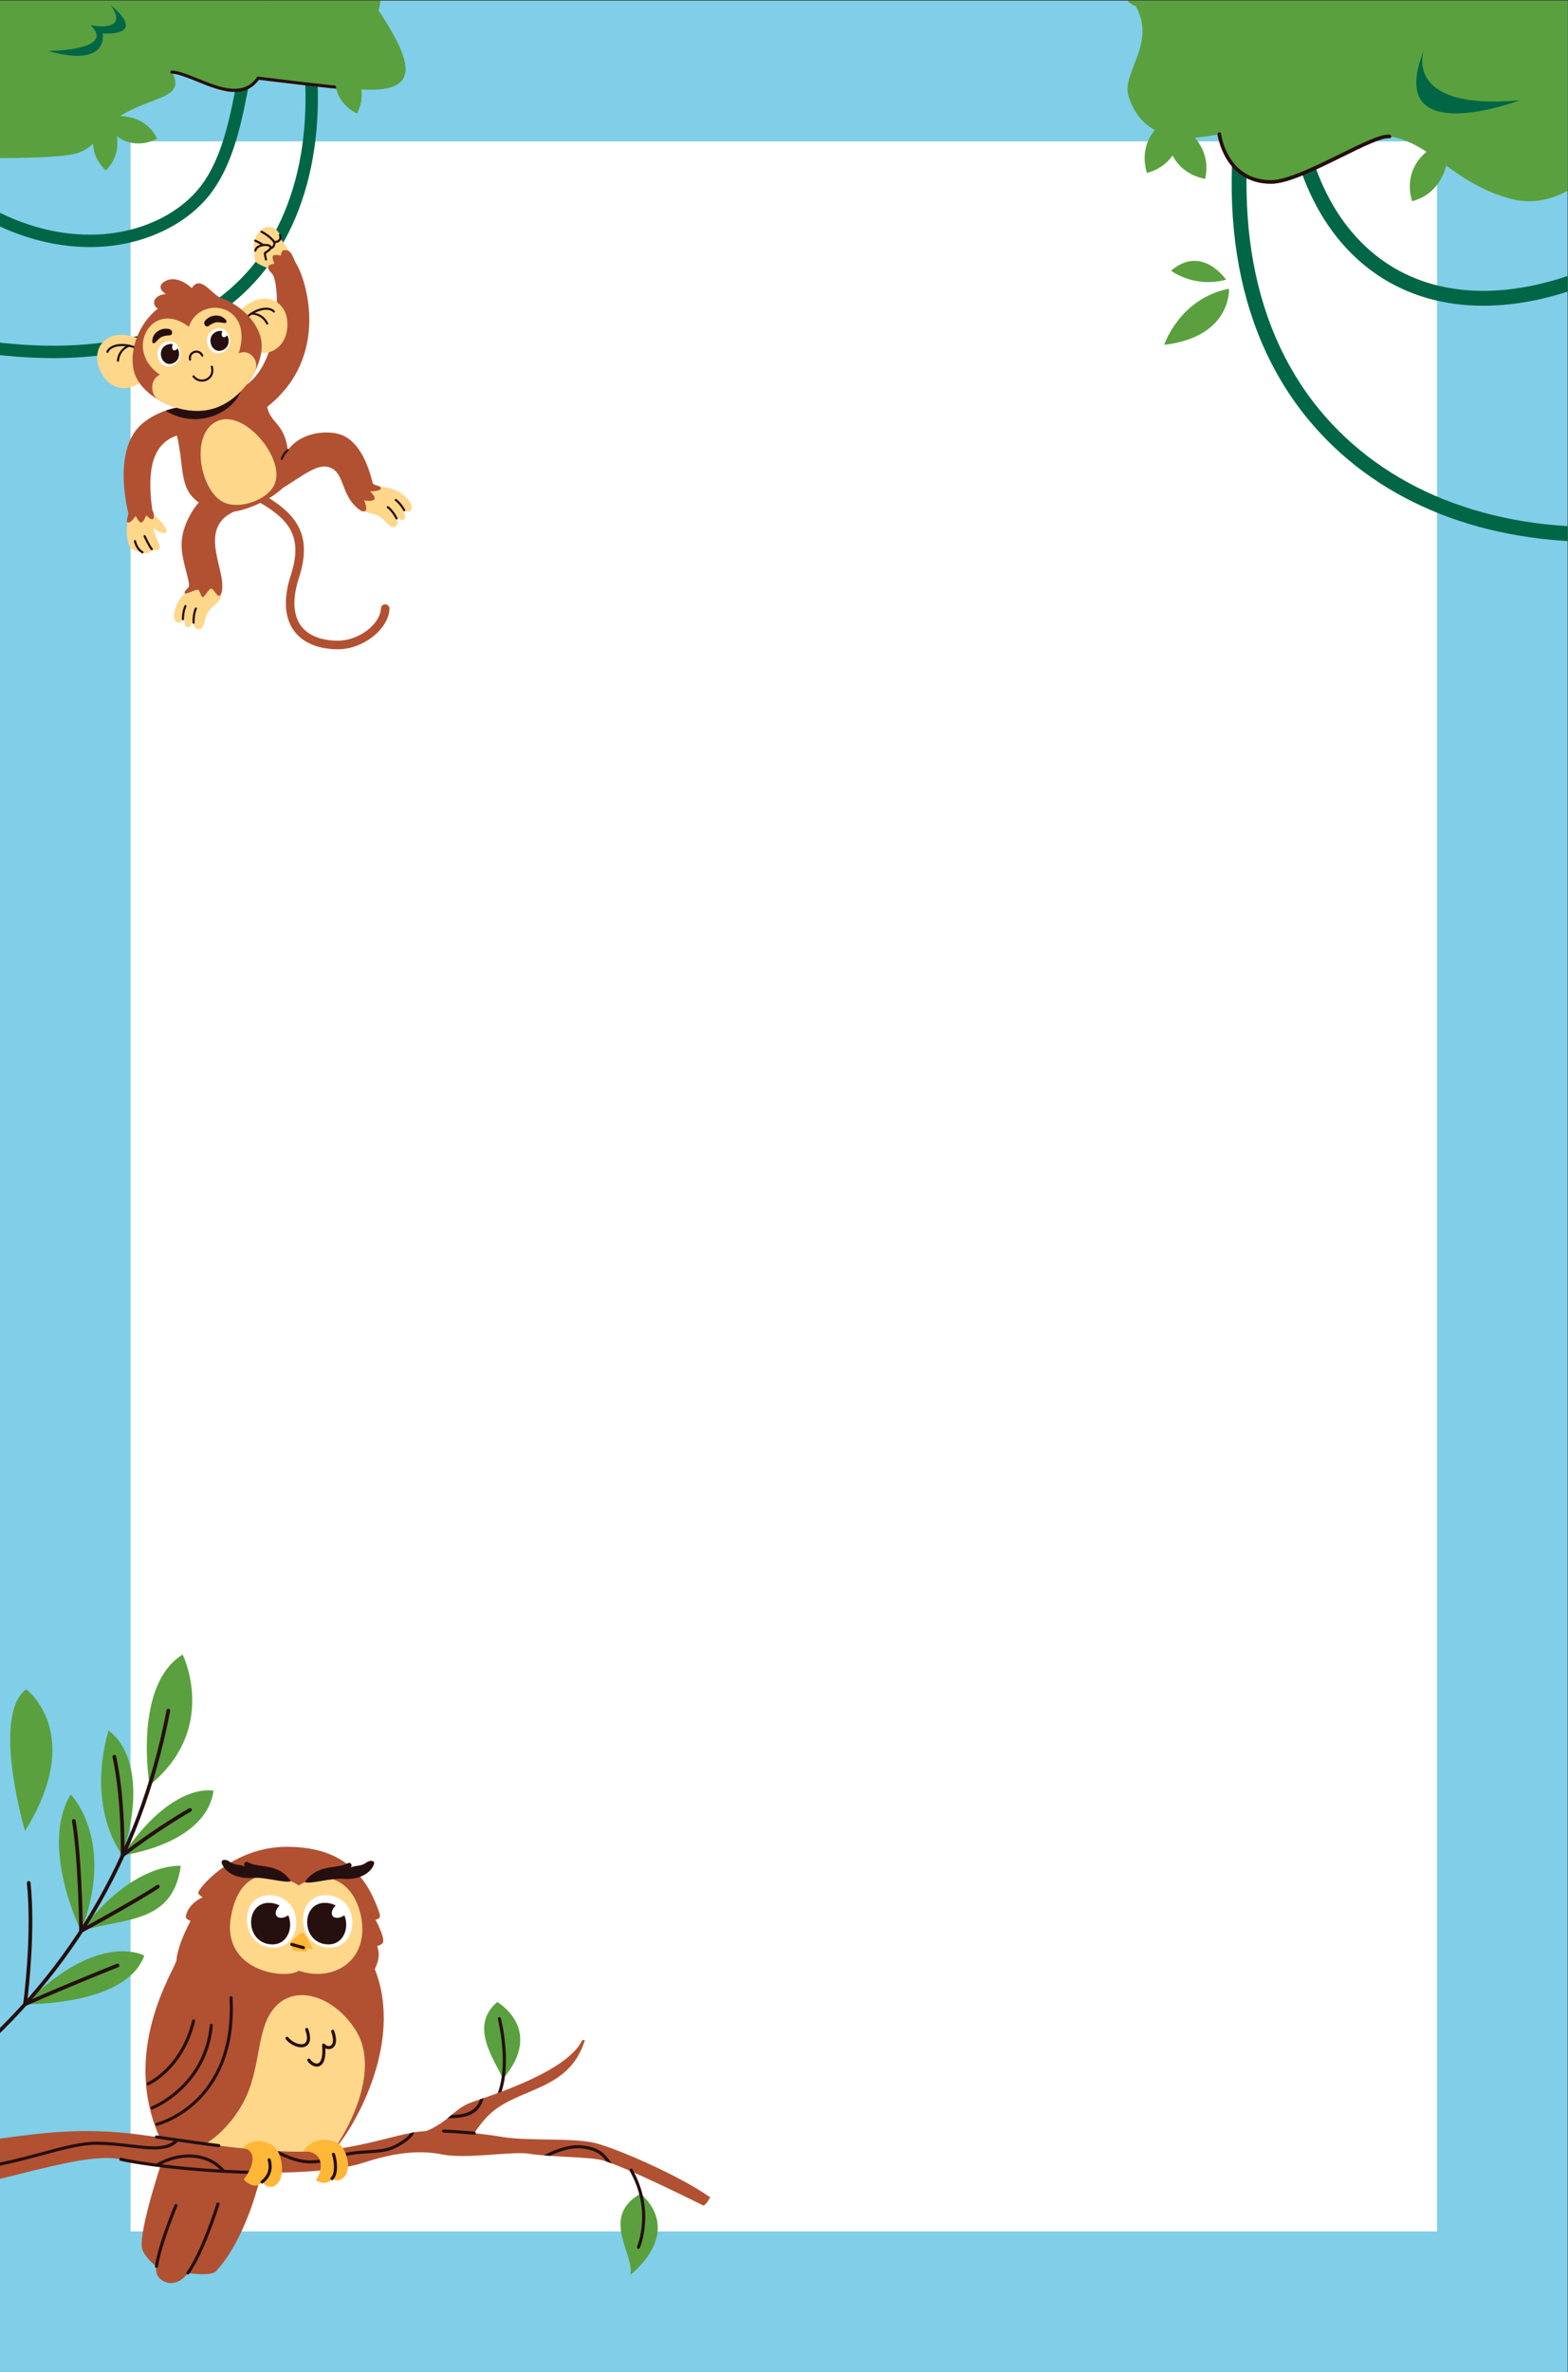 <?xml version="1.0" encoding="UTF-8" standalone="no"?>
<svg
   xmlns:dc="http://purl.org/dc/elements/1.1/"
   xmlns:cc="http://creativecommons.org/ns#"
   xmlns:rdf="http://www.w3.org/1999/02/22-rdf-syntax-ns#"
   xmlns:svg="http://www.w3.org/2000/svg"
   xmlns="http://www.w3.org/2000/svg"
   viewBox="0 0 642.52 971.339"
   height="971.339"
   width="642.52"
   xml:space="preserve"
   id="svg2"
   version="1.1"><rect x="0" y="0" width="642.52" height="971.339" fill="#333333" stroke="none"/><defs
     id="defs6"><clipPath
       id="clipPath22"
       clipPathUnits="userSpaceOnUse"><path
         id="path20"
         d="M 0,728.504 H 481.89 V 0 H 0 Z" /></clipPath><clipPath
       id="clipPath110"
       clipPathUnits="userSpaceOnUse"><path
         id="path108"
         d="m 82.849,130.522 c 10.181,-1.539 11.323,14.704 1.082,15.955 v 0 c -0.391,0.048 -0.767,0.071 -1.13,0.071 v 0 c -9.134,-0.002 -9.251,-14.622 0.048,-16.026" /></clipPath><clipPath
       id="clipPath126"
       clipPathUnits="userSpaceOnUse"><path
         id="path124"
         d="M 0,728.504 H 481.89 V 0 H 0 Z" /></clipPath><clipPath
       id="clipPath146"
       clipPathUnits="userSpaceOnUse"><path
         id="path144"
         d="m 100.086,130.522 c 10.181,-1.539 11.322,14.704 1.082,15.955 v 0 c -0.391,0.048 -0.767,0.071 -1.13,0.071 v 0 c -9.134,-0.002 -9.251,-14.622 0.048,-16.026" /></clipPath><clipPath
       id="clipPath162"
       clipPathUnits="userSpaceOnUse"><path
         id="path160"
         d="M 0,728.504 H 481.89 V 0 H 0 Z" /></clipPath><clipPath
       id="clipPath210"
       clipPathUnits="userSpaceOnUse"><path
         id="path208"
         d="M 178.942,101.943 C 174.289,92.248 150.869,85.027 145.071,82.97 v 0 c -5.643,-2.001 -6.807,-5.863 -14.105,-8.905 v 0 c -0.735,-0.035 -1.425,-0.081 -2.039,-0.148 v 0 c -7.9,-0.859 -20.467,-6.168 -37.344,-6.168 v 0 c -15.256,0 -35.276,3.461 -48.648,5.243 v 0 C 25.737,75.284 12.75,73.523 0,71.764 v 0 -12.335 c 1.989,0.478 3.998,0.976 6.004,1.474 v 0 c 12.14,3.014 24.183,6.029 31.161,4.506 v 0 c 15.131,-3.303 56.992,-6.761 74.792,-0.977 v 0 c 8.62,2.801 16.473,3.994 23.947,2.478 v 0 c 4.041,-0.822 10.166,-0.433 15.68,-0.045 v 0 c 4.561,0.321 8.705,0.642 10.906,0.28 v 0 c 6.234,-1.029 18.418,-0.946 22.51,-1.992 v 0 c 7.004,-1.79 31.241,-13.958 31.241,-13.958 v 0 c 1.16,0.586 2.055,2.553 2.055,2.553 v 0 C 209,60.311 190.686,68.263 183.625,70.241 v 0 c -7.061,1.98 -21.116,0.647 -29.316,2.055 v 0 c -2.611,0.448 -5.553,0.838 -8.535,1.141 v 0 c 2.245,3.299 4.152,5.543 6.524,7.3 v 0 c 9.184,6.803 22.91,6.524 27.468,21.206 v 0 c -0.07,0.099 -0.184,0.132 -0.306,0.132 v 0 c -0.244,0 -0.518,-0.132 -0.518,-0.132" /></clipPath><clipPath
       id="clipPath238"
       clipPathUnits="userSpaceOnUse"><path
         id="path236"
         d="M 0,728.504 H 481.89 V 0 H 0 Z" /></clipPath><clipPath
       id="clipPath478"
       clipPathUnits="userSpaceOnUse"><path
         id="path476"
         d="m 65.94,627.553 c -4.448,-1.898 -1.82,-9.065 2.566,-7.046 v 0 c 3.677,1.692 2.33,7.368 -1.099,7.368 v 0 c -0.454,0 -0.946,-0.1 -1.467,-0.322" /></clipPath><clipPath
       id="clipPath494"
       clipPathUnits="userSpaceOnUse"><path
         id="path492"
         d="M 0,728.504 H 481.89 V 0 H 0 Z" /></clipPath><clipPath
       id="clipPath510"
       clipPathUnits="userSpaceOnUse"><path
         id="path508"
         d="m 50.702,623.527 c -4.45,-1.898 -1.82,-9.065 2.564,-7.046 v 0 c 3.677,1.693 2.331,7.368 -1.098,7.368 v 0 c -0.454,0 -0.946,-0.1 -1.466,-0.322" /></clipPath><clipPath
       id="clipPath526"
       clipPathUnits="userSpaceOnUse"><path
         id="path524"
         d="M 0,728.504 H 481.89 V 0 H 0 Z" /></clipPath></defs><g
     transform="matrix(1.333,0,0,-1.333,0,971.339)"
     id="g10"><path
       id="path12"
       style="fill:#80cee7;fill-opacity:1;fill-rule:nonzero;stroke:none"
       d="M 0,0 H 481.89 V 728.504 H 0 Z" /><path
       id="path14"
       style="fill:#ffffff;fill-opacity:1;fill-rule:nonzero;stroke:none"
       d="M 40.138,685.248 H 441.753 V 43.256 H 40.138 Z" /><g
       id="g16"><g
         clip-path="url(#clipPath22)"
         id="g18"><g
           transform="translate(7.686,166.269)"
           id="g24"><path
             id="path26"
             style="fill:#5aa03e;fill-opacity:1;fill-rule:nonzero;stroke:none"
             d="M 0,0 C 18.753,30.05 0.342,43.526 0.342,43.526 -10.454,35.366 0,0 0,0" /></g><g
           transform="translate(7.686,113.053)"
           id="g28"><path
             id="path30"
             style="fill:#5aa03e;fill-opacity:1;fill-rule:nonzero;stroke:none"
             d="M 0,0 C 22.706,22.825 36.673,14.939 36.673,14.939 31.162,-0.561 0,0 0,0" /></g><g
           transform="translate(24.918,135.536)"
           id="g32"><path
             id="path34"
             style="fill:#5aa03e;fill-opacity:1;fill-rule:nonzero;stroke:none"
             d="M 0,0 C 10.794,27.953 -3.185,41.943 -3.185,41.943 -12.864,25.806 0,0 0,0" /></g><g
           transform="translate(24.918,135.536)"
           id="g36"><path
             id="path38"
             style="fill:#5aa03e;fill-opacity:1;fill-rule:nonzero;stroke:none"
             d="M 0,0 C 16.15,21.53 30.652,20.012 30.652,20.012 28.133,1.848 12.955,4.17 0,0" /></g><g
           transform="translate(37.688,158.793)"
           id="g40"><path
             id="path42"
             style="fill:#5aa03e;fill-opacity:1;fill-rule:nonzero;stroke:none"
             d="M 0,0 C 9.426,30.387 -4.351,38.278 -4.351,38.278 -11.287,13.569 0,0 0,0" /></g><g
           transform="translate(37.688,158.793)"
           id="g44"><path
             id="path46"
             style="fill:#5aa03e;fill-opacity:1;fill-rule:nonzero;stroke:none"
             d="M 0,0 C 15.363,22.881 27.954,19.84 27.954,19.84 25.578,3.218 0,0 0,0" /></g><g
           transform="translate(45.969,180.313)"
           id="g48"><path
             id="path50"
             style="fill:#5aa03e;fill-opacity:1;fill-rule:nonzero;stroke:none"
             d="M 0,0 C 21.446,17.442 10.172,40.144 10.172,40.144 -5.171,30.696 0,0 0,0" /></g><g
           transform="translate(-15.499,90.651)"
           id="g52"><path
             id="path54"
             style="fill:#260f0f;fill-opacity:1;fill-rule:nonzero;stroke:none"
             d="m 0,0 c 0.125,0 0.251,0.04 0.356,0.125 36.004,28.757 58.699,66.561 67.452,112.358 0.059,0.309 -0.144,0.607 -0.453,0.667 -0.313,0.065 -0.607,-0.144 -0.666,-0.453 C 57.987,67.174 35.431,29.599 -0.356,1.015 -0.601,0.819 -0.641,0.46 -0.445,0.214 -0.333,0.073 -0.166,0 0,0" /></g><g
           transform="translate(7.686,112.484)"
           id="g56"><path
             id="path58"
             style="fill:#260f0f;fill-opacity:1;fill-rule:nonzero;stroke:none"
             d="m 0,0 c 0.077,0 0.156,0.016 0.23,0.047 14.827,6.521 28.302,11.837 28.437,11.89 0.293,0.115 0.437,0.446 0.321,0.74 -0.115,0.292 -0.447,0.435 -0.739,0.32 C 28.116,12.945 15.174,7.84 0.692,1.496 1.228,5.866 3.19,23.625 1.706,37.904 1.672,38.216 1.412,38.439 1.079,38.412 0.766,38.379 0.539,38.099 0.572,37.785 2.255,21.595 -0.536,0.855 -0.564,0.647 -0.592,0.442 -0.508,0.239 -0.343,0.114 -0.242,0.039 -0.122,0 0,0" /></g><g
           transform="translate(24.919,134.966)"
           id="g60"><path
             id="path62"
             style="fill:#260f0f;fill-opacity:1;fill-rule:nonzero;stroke:none"
             d="m 0,0 c 0.094,0 0.188,0.024 0.273,0.07 18.685,10.215 23.473,13.56 23.667,13.696 0.259,0.182 0.319,0.538 0.138,0.795 -0.182,0.258 -0.54,0.317 -0.794,0.138 C 23.237,14.666 18.47,11.341 0.557,1.525 0.484,5.858 0.083,23.994 -1.66,34.466 c -0.05,0.31 -0.337,0.518 -0.656,0.469 -0.31,-0.052 -0.521,-0.346 -0.469,-0.656 C -0.82,22.472 -0.573,0.782 -0.57,0.564 -0.569,0.364 -0.462,0.18 -0.288,0.079 -0.199,0.027 -0.099,0 0,0" /></g><g
           transform="translate(37.688,158.223)"
           id="g64"><path
             id="path66"
             style="fill:#260f0f;fill-opacity:1;fill-rule:nonzero;stroke:none"
             d="m 0,0 c 0.123,0 0.245,0.04 0.347,0.117 11.072,8.505 20.571,13.851 20.666,13.905 0.274,0.154 0.372,0.502 0.218,0.776 -0.155,0.273 -0.502,0.368 -0.777,0.218 C 20.362,14.964 11.317,9.874 0.583,1.732 0.609,5.8 0.491,19.629 -1.988,30.983 -2.055,31.29 -2.352,31.482 -2.666,31.418 -2.974,31.351 -3.168,31.047 -3.101,30.74 -0.205,17.472 -0.566,0.751 -0.57,0.583 -0.575,0.364 -0.454,0.162 -0.258,0.062 -0.177,0.021 -0.088,0 0,0" /></g><g
           transform="translate(88.113,161.396)"
           id="g68"><path
             id="path70"
             style="fill:#b15132;fill-opacity:1;fill-rule:nonzero;stroke:none"
             d="m 0,0 c 12.903,0 23.419,-4.646 28.592,-20.593 0.539,-1.663 -1.263,-1.756 -1.263,-1.756 2.953,-5.844 2.578,-7.091 1.901,-7.519 -0.677,-0.429 -1.422,-0.62 -1.422,-0.62 1.456,-3.436 -0.718,-7.021 -0.718,-7.021 9.296,-23.376 -7.346,-50.386 -12.927,-56.095 -8.936,-9.143 -48.25,-5.886 -52.504,2.872 -13.485,27.768 4.23,53.254 4.469,55.936 0.459,5.146 4.348,12.048 4.348,12.048 0,0 -1.711,0.495 -1.454,1.576 0.958,4.029 5.168,5.674 5.168,5.674 0,0 -1.338,0.833 -1.378,1.308 C -27.3,-12.864 -16.717,0 0,0" /></g><g
           transform="translate(54.813,66.65)"
           id="g72"><path
             id="path74"
             style="fill:#ffd78b;fill-opacity:1;fill-rule:nonzero;stroke:none"
             d="m 0,0 c 0.29,0.124 11.796,1.78 19.697,15.721 6.189,10.921 3.788,23.482 10.438,30.216 6.648,6.734 18.171,2.442 24.457,-7.624 C 60.609,28.676 56.162,13.896 47.463,1.142 40.074,-6.418 11.934,-5.496 0,0" /></g><g
           transform="translate(91.883,149.54)"
           id="g76"><path
             id="path78"
             style="fill:#ffd78b;fill-opacity:1;fill-rule:nonzero;stroke:none"
             d="M 0,0 C -7.078,4.369 -18.069,6.261 -20.883,-9.635 -23.817,-26.21 -4.528,-29.085 0,-26.212 10.772,-29.863 21.778,-22.963 19.091,-9.515 16.902,1.436 8.199,5.326 0,0" /></g><g
           transform="translate(92.61,99.798)"
           id="g80"><path
             id="path82"
             style="fill:#260f0f;fill-opacity:1;fill-rule:nonzero;stroke:none"
             d="m 0,0 c 0.525,0 1.021,0.108 1.454,0.353 0.8,0.45 1.951,1.738 0.684,5.304 C 2.05,5.906 1.778,6.034 1.526,5.947 1.278,5.859 1.147,5.584 1.236,5.335 2.001,3.183 1.911,1.709 0.985,1.187 -0.231,0.506 -2.653,1.426 -4.006,3.086 -4.174,3.291 -4.475,3.32 -4.68,3.154 -4.885,2.986 -4.916,2.686 -4.749,2.48 -3.619,1.096 -1.664,0 0,0" /></g><g
           transform="translate(97.393,93.871)"
           id="g84"><path
             id="path86"
             style="fill:#260f0f;fill-opacity:1;fill-rule:nonzero;stroke:none"
             d="M 0,0 C 0.229,0 0.459,0.035 0.679,0.11 1.687,0.453 2.797,1.703 2.637,5.615 3.306,5.306 4.083,5.29 4.705,5.632 5.339,5.978 6.667,7.196 5.336,11.021 5.249,11.272 4.977,11.399 4.727,11.317 4.477,11.23 4.345,10.957 4.431,10.707 5.188,8.533 5.118,6.949 4.245,6.471 3.699,6.172 2.903,6.382 2.467,6.936 2.335,7.102 2.112,7.161 1.914,7.084 1.718,7.006 1.596,6.807 1.613,6.597 2.012,2.077 0.878,1.189 0.372,1.016 -0.438,0.741 -1.529,1.444 -2.053,2.265 -2.198,2.487 -2.495,2.553 -2.715,2.411 -2.937,2.269 -3.003,1.972 -2.861,1.749 -2.254,0.799 -1.106,0 0,0" /></g><g
           transform="translate(48.256,75.691)"
           id="g88"><path
             id="path90"
             style="fill:#260f0f;fill-opacity:1;fill-rule:nonzero;stroke:none"
             d="m 0,0 c 0.036,0 0.074,0.004 0.111,0.012 0.248,0.06 24.864,6.3 23.136,39.351 -0.013,0.263 -0.218,0.481 -0.502,0.453 C 22.481,39.802 22.277,39.578 22.292,39.313 23.978,7.05 0.131,1.002 -0.111,0.945 -0.368,0.884 -0.527,0.625 -0.466,0.368 -0.414,0.148 -0.217,0 0,0" /></g><g
           transform="translate(46.761,80.718)"
           id="g92"><path
             id="path94"
             style="fill:#260f0f;fill-opacity:1;fill-rule:nonzero;stroke:none"
             d="m 0,0 c 0.057,0 0.115,0.01 0.171,0.031 0.166,0.064 16.634,6.552 18.508,25.776 0.026,0.263 -0.167,0.497 -0.43,0.522 -0.252,0.024 -0.497,-0.167 -0.522,-0.43 C 15.911,7.281 -0.01,0.987 -0.171,0.926 -0.418,0.832 -0.541,0.555 -0.448,0.308 -0.374,0.117 -0.193,0 0,0" /></g><g
           transform="translate(45.543,88.138)"
           id="g96"><path
             id="path98"
             style="fill:#260f0f;fill-opacity:1;fill-rule:nonzero;stroke:none"
             d="m 0,0 c 0.062,0 0.126,0.012 0.187,0.039 0.106,0.045 10.583,4.655 14.242,19.636 0.062,0.257 -0.095,0.517 -0.352,0.579 C 13.816,20.322 13.562,20.16 13.499,19.902 9.959,5.411 -0.087,0.963 -0.188,0.919 -0.43,0.815 -0.544,0.534 -0.44,0.29 -0.363,0.108 -0.186,0 0,0" /></g><g
           transform="translate(82.849,130.521)"
           id="g100"><path
             id="path102"
             style="fill:#ffffff;fill-opacity:1;fill-rule:nonzero;stroke:none"
             d="M 0,0 C 10.181,-1.538 11.323,14.704 1.082,15.956 -9.159,17.207 -9.668,1.461 0,0" /></g></g></g><g
       id="g104"><g
         clip-path="url(#clipPath110)"
         id="g106"><g
           transform="translate(82.68,131.498)"
           id="g112"><path
             id="path114"
             style="fill:#260f0f;fill-opacity:1;fill-rule:nonzero;stroke:none"
             d="M 0,0 C 8.059,-1.218 8.963,11.639 0.857,12.63 -7.249,13.62 -7.653,1.156 0,0" /></g><g
           transform="translate(85.032,140.152)"
           id="g116"><path
             id="path118"
             style="fill:#ffffff;fill-opacity:1;fill-rule:nonzero;stroke:none"
             d="M 0,0 C 0.677,-0.885 2.364,-0.732 3.768,0.343 5.172,1.417 5.76,3.005 5.083,3.89 4.406,4.775 2.719,4.622 1.315,3.548 -0.089,2.473 -0.677,0.885 0,0" /></g></g></g><g
       id="g120"><g
         clip-path="url(#clipPath126)"
         id="g122"><g
           transform="translate(89.429,150.867)"
           id="g128"><path
             id="path130"
             style="fill:#260f0f;fill-opacity:1;fill-rule:nonzero;stroke:none"
             d="m 0,0 c -3.92,5.675 -9.622,3.89 -13.016,5.705 -1.288,0.688 -1.661,-0.659 -1.107,-1.287 -1.586,0.913 -2.843,0.15 -4.928,1.669 -0.942,0.686 -2.738,0.662 -2.134,-0.801 1.167,-2.828 4.847,-4.693 9.515,-4.284 C -8.091,1.315 -1.451,-0.774 0,0" /></g><g
           transform="translate(93.704,150.573)"
           id="g132"><path
             id="path134"
             style="fill:#260f0f;fill-opacity:1;fill-rule:nonzero;stroke:none"
             d="m 0,0 c 3.92,5.675 9.622,3.89 13.016,5.705 1.288,0.688 1.661,-0.659 1.107,-1.287 1.586,0.913 2.843,0.149 4.928,1.668 0.942,0.687 2.738,0.662 2.134,-0.8 C 20.018,2.458 16.338,0.593 11.67,1.001 8.091,1.314 1.451,-0.774 0,0" /></g><g
           transform="translate(100.086,130.521)"
           id="g136"><path
             id="path138"
             style="fill:#ffffff;fill-opacity:1;fill-rule:nonzero;stroke:none"
             d="M 0,0 C 10.181,-1.538 11.323,14.704 1.082,15.956 -9.159,17.207 -9.668,1.461 0,0" /></g></g></g><g
       id="g140"><g
         clip-path="url(#clipPath146)"
         id="g142"><g
           transform="translate(99.917,131.498)"
           id="g148"><path
             id="path150"
             style="fill:#260f0f;fill-opacity:1;fill-rule:nonzero;stroke:none"
             d="M 0,0 C 8.059,-1.218 8.963,11.639 0.857,12.63 -7.249,13.62 -7.653,1.156 0,0" /></g><g
           transform="translate(102.269,140.152)"
           id="g152"><path
             id="path154"
             style="fill:#ffffff;fill-opacity:1;fill-rule:nonzero;stroke:none"
             d="M 0,0 C 0.677,-0.885 2.364,-0.732 3.768,0.343 5.172,1.417 5.761,3.005 5.083,3.89 4.406,4.775 2.719,4.622 1.315,3.548 -0.088,2.473 -0.677,0.885 0,0" /></g></g></g><g
       id="g156"><g
         clip-path="url(#clipPath162)"
         id="g158"><g
           transform="translate(89.25,131.555)"
           id="g164"><path
             id="path166"
             style="fill:#ffb737;fill-opacity:1;fill-rule:nonzero;stroke:none"
             d="m 0,0 c 0.538,-0.607 0.279,-1.705 1.177,-2.024 0.898,-0.319 3.93,-0.239 3.93,-0.239 0.087,0.883 -0.499,1.536 -0.499,1.536 z" /></g><g
           transform="translate(92.88,135.116)"
           id="g168"><path
             id="path170"
             style="fill:#ffb737;fill-opacity:1;fill-rule:nonzero;stroke:none"
             d="m 0,0 c 1.057,-0.259 3.311,-5.147 3.311,-5.147 -2.872,0.14 -6.942,1.585 -6.942,1.585 C -2.893,-1.795 0,0 0,0" /></g><g
           transform="translate(93.282,129.94)"
           id="g172"><path
             id="path174"
             style="fill:#260f0f;fill-opacity:1;fill-rule:nonzero;stroke:none"
             d="M 0,0 C 0.216,0 0.41,0.146 0.465,0.363 0.529,0.62 0.372,0.879 0.116,0.944 -1.125,1.252 -2.914,1.78 -3.432,1.935 -3.693,2.01 -3.952,1.865 -4.028,1.613 -4.104,1.359 -3.96,1.093 -3.707,1.017 -3.183,0.862 -1.376,0.328 -0.116,0.014 -0.077,0.005 -0.037,0 0,0" /></g><g
           transform="translate(51.687,70.345)"
           id="g176"><path
             id="path178"
             style="fill:#b15132;fill-opacity:1;fill-rule:nonzero;stroke:none"
             d="m 0,0 29.457,-5.913 c -5.2,-23.371 -13.179,-31.599 -14.695,-33.35 -1.516,-1.751 -8.698,-0.594 -8.698,-0.594 0,0 -2.827,-4.186 -6.702,-2.833 -3.883,1.357 -2.953,4.868 -2.953,4.868 0,0 -3.118,2.172 -4.299,5.077 C -9.356,-29.139 -3.97,-11.171 0,0" /></g><g
           transform="translate(57.752,30.009)"
           id="g180"><path
             id="path182"
             style="fill:#260f0f;fill-opacity:1;fill-rule:nonzero;stroke:none"
             d="m 0,0 c 0.147,0 0.293,0.069 0.386,0.197 4.622,6.335 9.137,20.715 9.328,21.325 0.078,0.252 -0.063,0.52 -0.316,0.6 -0.252,0.072 -0.52,-0.063 -0.6,-0.316 C 8.752,21.659 4.142,6.967 -0.387,0.761 -0.542,0.547 -0.496,0.248 -0.282,0.092 -0.197,0.03 -0.098,0 0,0" /></g><g
           transform="translate(48.096,32.044)"
           id="g184"><path
             id="path186"
             style="fill:#260f0f;fill-opacity:1;fill-rule:nonzero;stroke:none"
             d="M 0,0 C 0.233,0 0.438,0.171 0.474,0.408 1.49,7.201 6.376,18.848 6.426,18.965 6.528,19.208 6.415,19.488 6.17,19.592 5.925,19.692 5.647,19.581 5.543,19.336 5.34,18.855 0.561,7.463 -0.474,0.55 -0.512,0.288 -0.333,0.045 -0.071,0.005 -0.047,0.001 -0.022,0 0,0" /></g><g
           transform="translate(154.621,90.134)"
           id="g188"><path
             id="path190"
             style="fill:#5aa03e;fill-opacity:1;fill-rule:nonzero;stroke:none"
             d="M 0,0 C 12.906,15.181 -1.756,23.59 -1.756,23.59 -10.434,16.258 -2.833,6.234 0,0" /></g><g
           transform="translate(152.865,83.65)"
           id="g192"><path
             id="path194"
             style="fill:#260f0f;fill-opacity:1;fill-rule:nonzero;stroke:none"
             d="M 0,0 C 0.18,0 0.352,0.102 0.434,0.276 4.943,9.896 1.26,24.46 1.102,25.075 1.035,25.331 0.77,25.483 0.519,25.419 0.263,25.353 0.108,25.091 0.174,24.836 0.213,24.689 3.929,9.988 -0.434,0.682 -0.546,0.443 -0.443,0.157 -0.203,0.045 -0.137,0.015 -0.069,0 0,0" /></g><g
           transform="translate(42.936,72.992)"
           id="g196"><path
             id="path198"
             style="fill:#b15132;fill-opacity:1;fill-rule:nonzero;stroke:none"
             d="m 0,0 c 13.371,-1.782 33.392,-5.243 48.648,-5.243 16.876,0 29.444,5.309 37.344,6.168 5.708,0.621 17.179,-0.212 25.381,-1.62 8.201,-1.408 22.255,-0.076 29.316,-2.055 7.061,-1.979 25.375,-9.931 34.671,-16.494 0,0 -0.894,-1.967 -2.054,-2.553 0,0 -24.238,12.169 -31.241,13.959 -4.092,1.046 -16.276,0.962 -22.51,1.991 -4.862,0.803 -19.201,-1.735 -26.587,-0.235 -7.474,1.517 -15.327,0.323 -23.946,-2.477 -17.801,-5.784 -59.661,-2.326 -74.793,0.977 -13.466,2.939 -45.802,-11.023 -61.281,-9.268 l -0.35,13.316 C -44.71,-3.225 -27.894,3.717 0,0" /></g><g
           transform="translate(145.071,82.97)"
           id="g200"><path
             id="path202"
             style="fill:#b15132;fill-opacity:1;fill-rule:nonzero;stroke:none"
             d="m 0,0 c 5.798,2.057 29.219,9.278 33.872,18.973 0,0 0.614,0.297 0.823,0 C 30.136,4.291 16.412,4.57 7.227,-2.233 4.522,-4.237 2.422,-6.874 -0.265,-10.985 l -16.567,1.073 C -6.988,-6.77 -6.285,-2.23 0,0" /></g></g></g><g
       id="g204"><g
         clip-path="url(#clipPath210)"
         id="g206"><g
           transform="translate(-19.065,61.4)"
           id="g212"><path
             id="path214"
             style="fill:#260f0f;fill-opacity:1;fill-rule:nonzero;stroke:none"
             d="m 0,0 c 12.545,0 23.197,2.864 32.149,5.27 6.381,1.714 11.891,3.196 16.514,3.196 3.617,0 7.178,-0.424 10.319,-0.798 7.627,-0.907 13.649,-1.625 16.038,3.796 0.107,0.242 -0.003,0.525 -0.245,0.631 -0.239,0.11 -0.525,-0.001 -0.631,-0.244 C 72.037,7.077 66.325,7.756 59.096,8.619 55.928,8.996 52.337,9.423 48.663,9.423 43.914,9.423 38.347,7.927 31.901,6.194 20.467,3.121 6.236,-0.702 -11.13,1.733 -11.408,1.773 -11.634,1.586 -11.67,1.325 -11.707,1.064 -11.524,0.822 -11.262,0.786 -7.35,0.236 -3.597,0 0,0" /></g><g
           transform="translate(70.159,59.071)"
           id="g216"><path
             id="path218"
             style="fill:#260f0f;fill-opacity:1;fill-rule:nonzero;stroke:none"
             d="m 0,0 c 0.074,0 0.147,0.016 0.216,0.051 0.237,0.12 0.33,0.408 0.212,0.643 -1.746,3.448 -4.896,5.843 -8.874,6.748 -5.32,1.207 -11.287,-0.342 -16.382,-4.252 -0.21,-0.162 -0.25,-0.462 -0.089,-0.672 0.162,-0.208 0.463,-0.248 0.672,-0.088 4.869,3.738 10.549,5.226 15.586,4.078 C -4.965,5.668 -2.041,3.45 -0.428,0.263 -0.343,0.096 -0.175,0 0,0" /></g><g
           transform="translate(137.966,78.045)"
           id="g220"><path
             id="path222"
             style="fill:#260f0f;fill-opacity:1;fill-rule:nonzero;stroke:none"
             d="M 0,0 C 5.62,0 10.11,1.076 11.043,7.794 11.08,8.055 10.897,8.297 10.635,8.333 10.356,8.372 10.13,8.186 10.095,7.926 9.239,1.754 5.324,0.758 -2.081,0.997 h -0.016 c -0.257,0 -0.47,-0.204 -0.479,-0.462 C -2.585,0.271 -2.378,0.049 -2.113,0.04 -1.395,0.016 -0.688,0 0,0" /></g><g
           transform="translate(188.653,61.966)"
           id="g224"><path
             id="path226"
             style="fill:#260f0f;fill-opacity:1;fill-rule:nonzero;stroke:none"
             d="m 0,0 c 0.096,0 0.192,0.029 0.276,0.087 0.215,0.152 0.268,0.452 0.115,0.667 l -0.624,0.897 c -2.315,3.335 -3.712,5.348 -9.322,6.06 -5.95,0.761 -13.215,-3.762 -13.522,-3.954 -0.223,-0.141 -0.29,-0.437 -0.149,-0.661 0.142,-0.223 0.436,-0.29 0.661,-0.15 0.071,0.046 7.273,4.531 12.89,3.815 5.187,-0.658 6.346,-2.329 8.655,-5.656 L -0.391,0.203 C -0.298,0.071 -0.15,0 0,0" /></g><g
           transform="translate(95.55,64.134)"
           id="g228"><path
             id="path230"
             style="fill:#260f0f;fill-opacity:1;fill-rule:nonzero;stroke:none"
             d="m 0,0 c 2.07,0 4.295,0.393 6.9,1.277 4.188,1.42 7.726,1.644 10.849,1.841 3.166,0.201 5.899,0.374 8.487,1.71 3.265,1.684 5.302,3.481 5.738,5.059 0.157,0.571 0.101,1.097 -0.165,1.524 -0.141,0.225 -0.438,0.291 -0.66,0.153 -0.224,-0.14 -0.293,-0.435 -0.153,-0.66 0.152,-0.243 0.113,-0.55 0.055,-0.764 C 30.881,9.527 30.031,7.862 25.797,5.678 23.387,4.435 20.746,4.268 17.688,4.074 14.506,3.872 10.901,3.644 6.593,2.184 -1.499,-0.565 -5.574,1.55 -13.697,5.751 l -0.489,0.254 c -0.232,0.119 -0.522,0.029 -0.644,-0.206 -0.123,-0.235 -0.03,-0.524 0.205,-0.645 l 0.489,-0.253 C -8.527,1.999 -4.662,0 0,0" /></g></g></g><g
       id="g232"><g
         clip-path="url(#clipPath238)"
         id="g234"><g
           transform="translate(145.774,72.959)"
           id="g240"><path
             id="path242"
             style="fill:#260f0f;fill-opacity:1;fill-rule:nonzero;stroke:none"
             d="M 0,0 C 0.246,0 0.455,0.188 0.477,0.436 0.5,0.701 0.305,0.933 0.042,0.956 -0.238,0.98 -6.839,1.559 -9.418,1.601 -9.645,1.596 -9.901,1.394 -9.904,1.13 -9.908,0.865 -9.697,0.648 -9.433,0.643 -6.888,0.602 -0.11,0.008 -0.042,0.001 -0.027,0 -0.014,0 0,0" /></g><g
           transform="translate(83.13,60.845)"
           id="g244"><path
             id="path246"
             style="fill:#260f0f;fill-opacity:1;fill-rule:nonzero;stroke:none"
             d="M 0,0 C 0.333,0 0.663,0.001 0.996,0.003 1.26,0.004 1.474,0.219 1.472,0.484 1.471,0.747 1.257,0.96 0.994,0.96 H 0.991 C 0.662,0.959 0.329,0.958 -0.003,0.958 c -17.678,0 -36.716,2.078 -45.86,4.074 -0.263,0.055 -0.513,-0.107 -0.569,-0.365 -0.056,-0.258 0.107,-0.514 0.365,-0.57 C -36.875,2.09 -17.745,0 0,0" /></g><g
           transform="translate(67.259,69.134)"
           id="g248"><path
             id="path250"
             style="fill:#260f0f;fill-opacity:1;fill-rule:nonzero;stroke:none"
             d="M 0,0 C 0.238,0 0.445,0.177 0.475,0.419 0.507,0.682 0.322,0.921 0.06,0.954 -5.192,1.611 -10.483,2.374 -15.152,3.048 l -3.944,0.566 c -0.258,0.049 -0.503,-0.144 -0.541,-0.406 -0.037,-0.262 0.145,-0.504 0.407,-0.541 L -15.288,2.1 C -10.616,1.426 -5.32,0.662 -0.06,0.004 -0.039,0.001 -0.019,0 0,0" /></g><g
           transform="translate(196.957,54.877)"
           id="g252"><path
             id="path254"
             style="fill:#5aa03e;fill-opacity:1;fill-rule:nonzero;stroke:none"
             d="M 0,0 C 13.479,-12.484 -3.238,-24.968 -3.238,-24.968 -1.597,-18.923 -12.793,-7.194 0,0" /></g><g
           transform="translate(196.268,37.928)"
           id="g256"><path
             id="path258"
             style="fill:#260f0f;fill-opacity:1;fill-rule:nonzero;stroke:none"
             d="m 0,0 c 0.185,0 0.359,0.107 0.439,0.285 0.05,0.115 4.905,11.499 -2.313,24.131 -0.13,0.23 -0.421,0.309 -0.653,0.177 C -2.757,24.462 -2.836,24.17 -2.704,23.939 4.265,11.742 -0.39,0.78 -0.439,0.671 -0.545,0.429 -0.434,0.147 -0.192,0.04 -0.13,0.012 -0.065,0 0,0" /></g><g
           transform="translate(74.561,68.774)"
           id="g260"><path
             id="path262"
             style="fill:#ffb737;fill-opacity:1;fill-rule:nonzero;stroke:none"
             d="m 0,0 c 3.277,3.925 9.291,2.17 10.903,-0.982 1.611,-3.152 1.93,-8.588 -0.783,-10.386 -2.245,-1.487 -4.134,1.04 -4.134,1.04 C 3.717,-13.23 0.346,-9.56 0.346,-9.56 4.415,-4.29 3.617,-0.025 0,0" /></g><g
           transform="translate(80.547,57.968)"
           id="g264"><path
             id="path266"
             style="fill:#260f0f;fill-opacity:1;fill-rule:nonzero;stroke:none"
             d="M 0,0 C 0.1,0 0.199,0.031 0.285,0.095 4.268,3.053 2.643,7.4 2.626,7.443 2.53,7.689 2.258,7.81 2.007,7.716 1.762,7.622 1.638,7.345 1.733,7.098 1.79,6.947 3.101,3.379 -0.286,0.863 -0.498,0.706 -0.542,0.405 -0.384,0.193 -0.29,0.067 -0.146,0 0,0" /></g><g
           transform="translate(93.079,67.763)"
           id="g268"><path
             id="path270"
             style="fill:#ffb737;fill-opacity:1;fill-rule:nonzero;stroke:none"
             d="M 0,0 C 3.412,5.265 10.244,3.949 12.029,1.525 13.815,-0.899 15.341,-6.574 11.65,-8.589 10.38,-9.282 8.957,-8.286 8.957,-8.286 7.451,-10.826 4.04,-8.828 4.04,-8.828 7.451,-3.422 4.589,0.627 0,0" /></g><g
           transform="translate(102.037,58.998)"
           id="g272"><path
             id="path274"
             style="fill:#260f0f;fill-opacity:1;fill-rule:nonzero;stroke:none"
             d="M 0,0 C 0.117,0 0.234,0.042 0.327,0.128 2.234,1.904 1.531,6.506 0.916,8.125 0.823,8.372 0.547,8.498 0.299,8.403 0.052,8.31 -0.072,8.033 0.021,7.786 0.652,6.122 1.102,2.158 -0.327,0.829 -0.52,0.65 -0.531,0.347 -0.35,0.152 -0.256,0.051 -0.128,0 0,0" /></g><g
           transform="translate(490.708,562.24)"
           id="g276"><path
             id="path278"
             style="fill:#006646;fill-opacity:1;fill-rule:nonzero;stroke:none"
             d="m 0,0 c -37.214,-0.002 -68.555,13.299 -88.651,37.738 -22.895,27.841 -29.174,67.949 -18.155,115.987 0.282,1.227 1.505,1.996 2.731,1.713 1.228,-0.282 1.996,-1.505 1.714,-2.733 -10.691,-46.609 -4.732,-85.363 17.233,-112.071 C -65.069,16.24 -33.13,3.461 4.8,4.636 6.075,4.718 7.11,3.687 7.15,2.428 7.19,1.169 6.201,0.116 4.942,0.078 3.285,0.026 1.635,0 0,0" /></g><g
           transform="translate(377.811,639.989)"
           id="g280"><path
             id="path282"
             style="fill:#5aa03e;fill-opacity:1;fill-rule:nonzero;stroke:none"
             d="M 0,0 C -15.25,-2.982 -19.927,-17.219 -19.927,-17.219 0.855,-14.796 0,0 0,0" /></g><g
           transform="translate(376.908,642.771)"
           id="g284"><path
             id="path286"
             style="fill:#5aa03e;fill-opacity:1;fill-rule:nonzero;stroke:none"
             d="M 0,0 C -9.881,-2.66 -16.912,2.755 -16.912,2.755 -7.411,10.927 0,0 0,0" /></g><g
           transform="translate(455.97,634.773)"
           id="g288"><path
             id="path290"
             style="fill:#006646;fill-opacity:1;fill-rule:nonzero;stroke:none"
             d="m 0,0 c -12.184,-0.001 -23.274,3.173 -32.591,9.495 -18.697,12.682 -28.992,36.682 -28.992,67.577 0,1.259 1.021,2.28 2.28,2.28 1.259,0 2.281,-1.021 2.281,-2.28 0,-29.336 9.585,-51.995 26.991,-63.804 C -14.123,2.476 7.611,1.696 31.164,11.066 32.33,11.535 33.661,10.961 34.126,9.791 34.592,8.62 34.021,7.294 32.851,6.829 21.394,2.271 10.304,0 0,0" /></g><g
           transform="translate(349.069,726.857)"
           id="g292"><path
             id="path294"
             style="fill:#5aa03e;fill-opacity:1;fill-rule:nonzero;stroke:none"
             d="m 0,0 c 6.58,-11.378 -4.38,-20.565 -2.16,-27.666 2.683,-8.581 9.951,-15.565 27.908,-11.717 0,0 1.853,-14.679 15.963,-14.679 9.192,0 31.177,14.668 36.342,13.967 12.712,-1.727 19.525,-14.49 37.485,-19.184 17.04,-4.454 30.022,13.673 30.022,13.673 21.662,-19.003 35.534,3.818 35.534,3.818 C 221.76,-28.314 156.011,7.221 156.011,7.221 133.968,55.107 70.879,14.252 70.879,14.252 25.82,64.419 -16.532,5.511 0,0" /></g><g
           transform="translate(437.669,713.128)"
           id="g296"><path
             id="path298"
             style="fill:#006646;fill-opacity:1;fill-rule:nonzero;stroke:none"
             d="M 0,0 C -12.399,-31.069 29.501,-15.25 29.501,-15.25 -6.556,-18.527 0,0 0,0" /></g><g
           transform="translate(390.78,672.225)"
           id="g300"><path
             id="path302"
             style="fill:#260f0f;fill-opacity:1;fill-rule:nonzero;stroke:none"
             d="m 0,0 c -14.445,0 -16.508,15.026 -16.528,15.178 -0.04,0.312 0.181,0.597 0.495,0.637 0.316,0.033 0.596,-0.182 0.637,-0.493 C -15.322,14.743 -13.431,1.14 0,1.14 c 4.846,0 13.553,4.291 21.234,8.076 6.787,3.344 12.644,6.229 15.186,5.886 0.311,-0.042 0.53,-0.33 0.488,-0.641 C 36.865,14.148 36.59,13.927 36.265,13.972 34.068,14.278 28.078,11.318 21.739,8.193 13.945,4.353 5.111,0 0,0" /></g><g
           transform="translate(445.365,685.906)"
           id="g304"><path
             id="path306"
             style="fill:#5aa03e;fill-opacity:1;fill-rule:nonzero;stroke:none"
             d="M 0,0 C -16.247,-6.128 -11.259,-19.033 -11.259,-19.033 1.568,-15.535 0,0 0,0" /></g><g
           transform="translate(363.844,694.585)"
           id="g308"><path
             id="path310"
             style="fill:#5aa03e;fill-opacity:1;fill-rule:nonzero;stroke:none"
             d="M 0,0 C -16.247,-6.128 -11.259,-19.033 -11.259,-19.033 1.568,-15.535 0,0 0,0" /></g><g
           transform="translate(358.892,692.587)"
           id="g312"><path
             id="path314"
             style="fill:#5aa03e;fill-opacity:1;fill-rule:nonzero;stroke:none"
             d="M 0,0 C -2.149,-17.231 11.593,-18.831 11.593,-18.831 14.475,-5.852 0,0 0,0" /></g><g
           transform="translate(27.609,652.798)"
           id="g316"><path
             id="path318"
             style="fill:#006646;fill-opacity:1;fill-rule:nonzero;stroke:none"
             d="m 0,0 c -10.927,0 -25.994,3.048 -42.621,15.209 -0.846,0.619 -1.03,1.807 -0.412,2.653 0.62,0.847 1.807,1.031 2.654,0.412 C -21.979,4.815 -5.712,3.089 4.7,4.001 c 12.498,1.102 23.65,6.815 29.832,15.283 6.256,8.57 8.588,20.675 10.646,31.355 2.008,10.43 3.743,19.438 8.526,24.695 0.707,0.776 1.905,0.832 2.681,0.126 0.775,-0.705 0.832,-1.905 0.126,-2.681 C 52.448,68.311 50.727,59.378 48.905,49.921 46.773,38.85 44.356,26.302 37.599,17.046 30.78,7.706 18.606,1.416 5.033,0.219 3.475,0.082 1.793,0 0,0" /></g><g
           transform="translate(16.369,618.688)"
           id="g320"><path
             id="path322"
             style="fill:#006646;fill-opacity:1;fill-rule:nonzero;stroke:none"
             d="m 0,0 c -9.385,0 -19.449,0.981 -30.131,2.956 -1.031,0.191 -1.712,1.181 -1.521,2.212 0.191,1.031 1.181,1.714 2.212,1.521 38.704,-7.155 68.892,-0.978 87.298,17.869 17.8,18.229 23.918,48.198 16.785,82.222 -0.215,1.026 0.443,2.033 1.469,2.248 1.018,0.213 2.033,-0.442 2.246,-1.469 C 85.756,72.275 79.273,41.056 60.574,21.906 46.404,7.395 25.768,0 0,0" /></g><g
           transform="translate(116.371,725.496)"
           id="g324"><path
             id="path326"
             style="fill:#5aa03e;fill-opacity:1;fill-rule:nonzero;stroke:none"
             d="m 0,0 c 11.033,-16.728 13.001,-25.622 -6.071,-24.228 -9.312,0.681 -30.941,3.418 -30.941,3.418 -6.33,-9.205 -19.38,1.314 -26.516,1.875 4.131,-7.521 -4.345,-7.381 -13.533,-12.137 -9.187,-4.756 -7.724,-9.857 -15.323,-12.707 -4.698,-1.762 -25.777,-1.579 -25.777,-1.579 -10.736,-10.934 -24.835,6.169 -13.288,11.428 -19.812,31.676 10.71,39.11 10.71,39.11 -6.552,31.856 42.09,35.512 56.913,13.446 3.203,7.948 9.254,2.61 9.254,2.61 C -33.093,45.438 6.163,20.05 0,0" /></g><g
           transform="translate(34.038,727.117)"
           id="g328"><path
             id="path330"
             style="fill:#006646;fill-opacity:1;fill-rule:nonzero;stroke:none"
             d="m 0,0 c 6.09,-8.7 -6.169,-6.169 -6.169,-6.169 8.067,-7.909 -13.129,-7.909 -13.129,-7.909 C -0.316,-19.456 -2.452,-8.7 -2.452,-8.7 11.943,-9.254 0,0 0,0" /></g><g
           transform="translate(72.172,700.43)"
           id="g332"><path
             id="path334"
             style="fill:#260f0f;fill-opacity:1;fill-rule:nonzero;stroke:none"
             d="m 0,0 c -3.68,0 -7.783,1.661 -11.603,3.208 -2.899,1.174 -5.639,2.283 -7.763,2.45 -0.262,0.021 -0.456,0.249 -0.436,0.51 0.021,0.262 0.256,0.45 0.51,0.437 2.27,-0.179 5.075,-1.315 8.046,-2.518 6.507,-2.634 13.877,-5.618 18.043,0.438 0.1,0.146 0.275,0.224 0.45,0.202 C 7.463,4.7 28.969,1.983 38.162,1.311 38.424,1.292 38.62,1.065 38.601,0.803 38.581,0.543 38.384,0.346 38.093,0.365 29.453,0.997 9.993,3.426 7.411,3.749 5.405,0.981 2.827,0 0,0" /></g><g
           transform="translate(30.985,692.398)"
           id="g336"><path
             id="path338"
             style="fill:#5aa03e;fill-opacity:1;fill-rule:nonzero;stroke:none"
             d="M 0,0 C 7.504,-12.354 17.298,-6.296 17.298,-6.296 12.47,3.663 0,0 0,0" /></g><g
           transform="translate(104.604,711.518)"
           id="g340"><path
             id="path342"
             style="fill:#5aa03e;fill-opacity:1;fill-rule:nonzero;stroke:none"
             d="M 0,0 C -5.543,-13.35 5.129,-17.679 5.129,-17.679 10.318,-7.904 0,0 0,0" /></g><g
           transform="translate(32.772,694.735)"
           id="g344"><path
             id="path346"
             style="fill:#5aa03e;fill-opacity:1;fill-rule:nonzero;stroke:none"
             d="M 0,0 C -9.184,-11.162 -0.232,-18.406 -0.232,-18.406 7.574,-10.562 0,0 0,0" /></g><g
           transform="translate(88.995,651.043)"
           id="g348"><path
             id="path350"
             style="fill:#ffd78b;fill-opacity:1;fill-rule:nonzero;stroke:none"
             d="m 0,0 c -1.541,3.288 -4.807,6.799 -4.807,6.799 l -6.022,-4.77 C -8.343,-1.791 -6,-4.832 -6,-4.832 Z" /></g><g
           transform="translate(79.351,650.848)"
           id="g352"><path
             id="path354"
             style="fill:#ffd78b;fill-opacity:1;fill-rule:nonzero;stroke:none"
             d="M 0,0 C 2.817,-1.065 2.736,1.589 2.736,1.589 5.337,1.178 4.985,3.48 4.985,3.48 6.32,3.48 7.225,4.295 6.711,5.672 5.958,7.689 2.736,9.706 0.082,6.37 -1.677,4.158 -1.949,0.737 0,0" /></g><g
           transform="translate(80.537,650.268)"
           id="g356"><path
             id="path358"
             style="fill:#260f0f;fill-opacity:1;fill-rule:nonzero;stroke:none"
             d="m 0,0 c -0.385,0 -0.819,0.091 -1.302,0.274 -0.17,0.064 -0.255,0.253 -0.191,0.423 0.064,0.17 0.252,0.256 0.424,0.191 C -0.284,0.591 0.304,0.581 0.684,0.851 1.234,1.244 1.222,2.151 1.221,2.16 1.218,2.258 1.259,2.352 1.332,2.417 1.406,2.482 1.505,2.509 1.601,2.495 2.314,2.382 2.828,2.479 3.134,2.781 3.582,3.224 3.475,4.004 3.474,4.012 3.46,4.106 3.488,4.203 3.551,4.275 3.613,4.347 3.704,4.389 3.799,4.389 4.429,4.389 4.93,4.59 5.173,4.94 5.382,5.241 5.398,5.655 5.217,6.138 5.154,6.308 5.24,6.497 5.41,6.561 5.578,6.623 5.769,6.538 5.833,6.367 6.16,5.491 5.948,4.903 5.714,4.565 5.397,4.109 4.835,3.82 4.143,3.749 4.136,3.367 4.046,2.76 3.6,2.317 3.199,1.918 2.617,1.745 1.855,1.803 1.801,1.384 1.625,0.715 1.066,0.316 0.771,0.105 0.414,0 0,0" /></g><g
           transform="translate(82.087,652.109)"
           id="g360"><path
             id="path362"
             style="fill:#260f0f;fill-opacity:1;fill-rule:nonzero;stroke:none"
             d="M 0,0 C -0.086,0 -0.171,0.033 -0.236,0.1 -1.463,1.365 -3.734,2.346 -3.757,2.355 -3.924,2.427 -4.001,2.62 -3.93,2.787 -3.859,2.955 -3.665,3.031 -3.498,2.96 -3.401,2.918 -1.084,1.918 0.236,0.558 0.362,0.427 0.36,0.219 0.229,0.093 0.165,0.031 0.082,0 0,0" /></g><g
           transform="translate(84.336,653.999)"
           id="g364"><path
             id="path366"
             style="fill:#260f0f;fill-opacity:1;fill-rule:nonzero;stroke:none"
             d="M 0,0 C -0.102,0 -0.202,0.047 -0.266,0.136 -1.581,1.953 -4.066,3.2 -4.092,3.213 -4.255,3.293 -4.32,3.49 -4.24,3.653 -4.159,3.817 -3.961,3.88 -3.799,3.802 -3.691,3.748 -1.141,2.469 0.266,0.521 0.372,0.374 0.34,0.169 0.193,0.063 0.134,0.02 0.067,0 0,0" /></g><g
           transform="translate(82.793,646.211)"
           id="g368"><path
             id="path370"
             style="fill:#ffd78b;fill-opacity:1;fill-rule:nonzero;stroke:none"
             d="M 0,0 C 0,0 -3.797,1.166 -4.339,2.363 -5.027,3.88 -4.38,5.928 -3.748,6.452 -2.63,7.379 -0.314,7.487 0.257,6.802 0.942,5.98 -1.125,4.973 -1.319,4.809 -1.512,4.644 -1.029,2.774 -1.029,2.774 L 1.127,1.623 Z" /></g><g
           transform="translate(81.764,648.657)"
           id="g372"><path
             id="path374"
             style="fill:#260f0f;fill-opacity:1;fill-rule:nonzero;stroke:none"
             d="m 0,0 c -0.146,0 -0.28,0.098 -0.319,0.247 -0.534,2.069 -0.323,2.248 -0.184,2.367 0.039,0.032 0.135,0.094 0.269,0.175 C 0.077,2.977 1.023,3.548 1.093,3.963 1.101,4.011 1.099,4.067 1.033,4.146 0.62,4.643 -1.48,4.608 -2.509,3.754 -2.672,3.618 -2.855,3.303 -2.996,2.912 -3.058,2.742 -3.243,2.655 -3.417,2.715 c -0.171,0.062 -0.259,0.25 -0.197,0.421 0.184,0.511 0.428,0.91 0.686,1.124 1.2,0.995 3.747,1.169 4.467,0.307 C 1.714,4.356 1.784,4.11 1.741,3.854 1.622,3.141 0.636,2.546 0.106,2.226 0.062,2.199 0.024,2.176 -0.008,2.157 -0.011,1.879 0.148,1.071 0.319,0.411 0.364,0.235 0.258,0.056 0.082,0.01 0.055,0.003 0.027,0 0,0" /></g><g
           transform="translate(67.994,547.363)"
           id="g376"><path
             id="path378"
             style="fill:#ffd78b;fill-opacity:1;fill-rule:nonzero;stroke:none"
             d="m 0,0 c 0.164,-2.603 -0.793,-3.359 -1.973,-4.493 -0.986,-0.949 -2.323,-1.836 -2.939,-4.466 -0.617,-2.63 -1.54,-3.589 -2.904,-2.713 -0.937,0.602 -0.781,4.193 -0.781,4.193 0,0 -0.041,-4.373 -1.932,-3.784 -1.277,0.398 -0.822,4.729 -0.822,4.729 0,0 -0.282,-4.724 -2.513,-3.11 -1.287,0.931 -0.712,5.753 3.096,9.178 C -5.882,3.927 0,0 0,0" /></g><g
           transform="translate(59.502,537.075)"
           id="g380"><path
             id="path382"
             style="fill:#260f0f;fill-opacity:1;fill-rule:nonzero;stroke:none"
             d="M 0,0 C -0.178,0 -0.324,0.141 -0.329,0.32 -0.405,3.179 0.384,4.755 0.418,4.821 0.5,4.983 0.697,5.046 0.86,4.964 1.021,4.882 1.086,4.684 1.004,4.523 0.996,4.508 0.257,3.014 0.329,0.337 0.334,0.156 0.19,0.005 0.009,0 Z" /></g><g
           transform="translate(56.232,538.158)"
           id="g384"><path
             id="path386"
             style="fill:#260f0f;fill-opacity:1;fill-rule:nonzero;stroke:none"
             d="M 0,0 H -0.005 C -0.187,0.003 -0.331,0.152 -0.329,0.334 -0.287,3.098 0.462,4.461 0.494,4.517 0.583,4.675 0.78,4.732 0.941,4.643 1.099,4.555 1.156,4.355 1.068,4.196 1.061,4.183 0.368,2.903 0.329,0.324 0.326,0.144 0.179,0 0,0" /></g><g
           transform="translate(103.891,529.252)"
           id="g388"><path
             id="path390"
             style="fill:#b15132;fill-opacity:1;fill-rule:nonzero;stroke:none"
             d="m 0,0 c -0.042,0 -0.083,0.001 -0.125,0.001 -6.126,0.053 -10.777,2.045 -13.449,5.76 -2.908,4.043 -3.226,9.923 -0.918,17.005 3.952,12.133 -0.739,17.445 -10.779,23.002 -0.635,0.352 -0.866,1.152 -0.514,1.788 0.352,0.636 1.153,0.865 1.788,0.513 10.73,-5.939 16.48,-12.38 12.005,-26.118 -2.037,-6.252 -1.845,-11.319 0.553,-14.654 2.163,-3.007 6.083,-4.62 11.336,-4.666 0.035,0 0.07,-10e-4 0.104,-10e-4 6.326,0 12.972,4.975 13.207,9.913 0.034,0.724 0.627,1.288 1.376,1.251 0.725,-0.035 1.286,-0.65 1.251,-1.376 C 15.536,6.119 7.714,0 0,0" /></g><g
           transform="translate(109.695,574.082)"
           id="g392"><path
             id="path394"
             style="fill:#ffd78b;fill-opacity:1;fill-rule:nonzero;stroke:none"
             d="m 0,0 c 1.107,-2.361 2.31,-2.563 3.89,-2.991 1.321,-0.358 2.92,-0.493 4.725,-2.502 1.805,-2.01 3.076,-2.407 3.851,-0.982 0.531,0.977 -1.331,4.051 -1.331,4.051 0,0 2.138,-3.815 3.512,-2.389 0.929,0.963 -1.553,4.542 -1.553,4.542 0,0 2.519,-4.007 3.699,-1.519 0.681,1.436 -2.142,5.387 -7.128,6.559 C 3.269,6.272 0,0 0,0" /></g><g
           transform="translate(121.93,569.104)"
           id="g396"><path
             id="path398"
             style="fill:#260f0f;fill-opacity:1;fill-rule:nonzero;stroke:none"
             d="m 0,0 c -0.119,0 -0.234,0.065 -0.293,0.179 -1.223,2.382 -2.59,3.335 -2.604,3.345 -0.149,0.103 -0.188,0.307 -0.086,0.457 0.101,0.149 0.307,0.188 0.455,0.087 C -2.466,4.026 -1.015,3.024 0.293,0.479 0.375,0.318 0.312,0.119 0.151,0.036 0.102,0.012 0.051,0 0,0" /></g><g
           transform="translate(124.276,571.626)"
           id="g400"><path
             id="path402"
             style="fill:#260f0f;fill-opacity:1;fill-rule:nonzero;stroke:none"
             d="M 0,0 C -0.114,0 -0.225,0.06 -0.286,0.167 -1.56,2.409 -2.784,3.198 -2.796,3.206 -2.949,3.302 -2.995,3.505 -2.899,3.659 -2.803,3.812 -2.602,3.86 -2.447,3.763 -2.392,3.729 -1.08,2.894 0.286,0.491 0.376,0.333 0.32,0.133 0.163,0.043 0.111,0.014 0.056,0 0,0" /></g><g
           transform="translate(39.715,569.954)"
           id="g404"><path
             id="path406"
             style="fill:#ffd78b;fill-opacity:1;fill-rule:nonzero;stroke:none"
             d="m 0,0 c -1.434,-3.74 -0.613,-8.179 0.456,-9.494 1.069,-1.315 3.637,-1.438 3.637,-1.438 2.322,-0.945 2.857,0.945 2.857,0.945 1.274,-0.657 3.061,-0.288 2.26,1.5 -1.21,2.698 -1.767,4.911 -1.767,4.911 0,0 3.552,-2.445 4.046,-0.986 0.495,1.459 -5.053,6.329 -5.053,6.329 z" /></g><g
           transform="translate(46.664,559.638)"
           id="g408"><path
             id="path410"
             style="fill:#260f0f;fill-opacity:1;fill-rule:nonzero;stroke:none"
             d="m 0,0 c -0.097,0 -0.193,0.043 -0.258,0.125 -0.877,1.107 -2.204,3.972 -2.26,4.094 -0.076,0.164 -0.004,0.36 0.161,0.436 0.163,0.077 0.359,0.004 0.437,-0.161 C -1.908,4.465 -0.571,1.579 0.258,0.533 0.371,0.391 0.347,0.184 0.204,0.071 0.144,0.023 0.072,0 0,0" /></g><g
           transform="translate(43.808,558.693)"
           id="g412"><path
             id="path414"
             style="fill:#260f0f;fill-opacity:1;fill-rule:nonzero;stroke:none"
             d="m 0,0 c -0.057,0 -0.116,0.015 -0.169,0.046 -2.061,1.23 -2.449,3.598 -2.464,3.699 -0.028,0.179 0.095,0.346 0.274,0.374 0.181,0.029 0.347,-0.094 0.376,-0.273 C -1.98,3.824 -1.622,1.679 0.169,0.611 0.325,0.518 0.375,0.316 0.283,0.161 0.221,0.057 0.111,0 0,0" /></g><g
           transform="translate(117.073,578.685)"
           id="g416"><path
             id="path418"
             style="fill:#b15132;fill-opacity:1;fill-rule:nonzero;stroke:none"
             d="m 0,0 c -0.184,-0.991 -3.323,-0.921 -3.323,-0.921 0,0 1.666,-1.525 1.412,-2.332 -0.298,-0.955 -3.209,-0.464 -3.209,-0.464 0,0 1.175,-2.692 0.359,-3.209 -0.868,-0.553 -1.946,0.359 -3.042,1.411 -4.454,4.261 -3.516,10.512 -8.066,11.994 -3.595,1.166 -7.725,-2.323 -14.318,-6.409 -3.498,-3.358 -9.837,-6.4 -15.001,-7.251 -10.644,-4.796 -3.297,-16.816 -3.56,-22.743 0.062,-1.666 -0.307,-2.832 -0.903,-3.095 -0.596,-0.272 -1.692,1.938 -2.411,2.201 -0.719,0.272 -2.043,-2.516 -2.622,-2.613 -0.569,-0.105 -0.911,2.017 -1.507,2.262 -0.597,0.246 -3.63,-1.499 -4.051,-1.069 -0.289,0.289 0.087,0.841 1.14,1.876 0.876,1.35 -2.709,8.802 -2.087,14.466 0.57,5.173 3.472,9.61 5.243,11.565 -6.12,4.147 -4.454,10.609 -6.725,20.551 -8.986,-2.911 -8.82,-13.818 -7.584,-22.918 0.668,-0.923 0.566,-2.658 0.158,-2.762 -0.846,-0.216 -1.742,1.02 -1.935,1.099 -0.193,0.088 -0.774,-1.836 -1.511,-2.116 -0.745,-0.29 -1.599,1.802 -1.818,1.89 -0.219,0.079 -1.336,-2.199 -2.486,-1.882 -0.509,0.141 0.052,1.807 0.245,2.789 0,0 -4.752,17.447 2.876,26.197 2.604,2.981 7.628,5.532 12.204,6.278 1.692,3.665 4.288,6.339 8.137,7.996 5.699,2.463 8.653,1.341 13.098,-0.965 10.758,7.54 10.434,31.651 7.742,34.238 -2.849,2.744 0.808,2.942 0.808,2.942 0,0 -0.889,2.142 -0.387,2.485 0.662,0.452 2.429,0 2.429,0 0,0 -0.075,1.701 1.227,1.701 2.192,-10e-4 2.288,-2.28 3.63,-4.498 2.797,-4.603 10.451,-28.214 -9.101,-43.68 0.982,-5.085 5.34,-4.98 6.33,-13.274 4.481,5.997 12.985,6.12 16.685,4.603 C -6.146,13.967 -3.665,6.251 -2.543,1.745 -2.271,0.649 0.193,0.999 0,0" /></g><g
           transform="translate(67.556,599.611)"
           id="g420"><path
             id="path422"
             style="fill:#ffd78b;fill-opacity:1;fill-rule:nonzero;stroke:none"
             d="m 0,0 c -9.699,-3.123 -6.213,-22.465 1.754,-25.458 5.068,-1.905 13.805,1.273 15.37,6.527 C 19.426,-11.204 8.004,2.577 0,0" /></g><g
           transform="translate(86.627,587.394)"
           id="g424"><path
             id="path426"
             style="fill:#260f0f;fill-opacity:1;fill-rule:nonzero;stroke:none"
             d="m 0,0 c -0.026,0 -0.052,0.003 -0.079,0.01 -0.175,0.043 -0.283,0.22 -0.24,0.396 0.014,0.059 0.37,1.472 1.934,2.866 C 1.753,3.393 1.959,3.38 2.08,3.245 2.2,3.11 2.188,2.902 2.053,2.781 0.652,1.532 0.323,0.262 0.319,0.25 0.282,0.1 0.147,0 0,0" /></g><g
           transform="translate(74.495,611.161)"
           id="g428"><path
             id="path430"
             style="fill:#260f0f;fill-opacity:1;fill-rule:nonzero;stroke:none"
             d="m 0,0 c -3.77,1.84 -6.679,2.531 -11.807,0.314 -3.849,-1.657 -6.445,-4.331 -8.137,-7.996 -1.21,-0.197 -2.452,-0.524 -3.672,-0.948 C -12.312,-15.467 0,-7.453 0,0" /></g><g
           transform="translate(73.777,633.286)"
           id="g432"><path
             id="path434"
             style="fill:#ffd78b;fill-opacity:1;fill-rule:nonzero;stroke:none"
             d="m 0,0 3.752,-12.465 c 6.925,-2.293 11.341,2.909 10.784,9.259 C 13.944,3.556 6.666,6.576 0,0" /></g><g
           transform="translate(74.739,629.759)"
           id="g436"><path
             id="path438"
             style="fill:#260f0f;fill-opacity:1;fill-rule:nonzero;stroke:none"
             d="M 0,0 C -0.074,0 -0.149,0.025 -0.21,0.076 -0.35,0.192 -0.369,0.399 -0.253,0.539 1.668,2.849 4.489,4.375 6.934,4.426 8.113,4.442 9.102,4.104 9.693,3.451 9.815,3.316 9.804,3.108 9.669,2.986 9.535,2.864 9.328,2.875 9.205,3.01 8.745,3.519 7.962,3.793 6.948,3.769 5.23,3.733 2.444,2.756 0.253,0.119 0.187,0.04 0.094,0 0,0" /></g><g
           transform="translate(82.132,628.971)"
           id="g440"><path
             id="path442"
             style="fill:#260f0f;fill-opacity:1;fill-rule:nonzero;stroke:none"
             d="M 0,0 C -0.122,0 -0.239,0.068 -0.295,0.185 -1.738,3.149 -4.693,3.07 -4.815,3.069 -5.033,3.058 -5.149,3.203 -5.156,3.384 -5.164,3.565 -5.023,3.718 -4.842,3.725 -4.8,3.73 -1.341,3.835 0.295,0.473 0.375,0.31 0.307,0.113 0.144,0.033 0.098,0.011 0.049,0 0,0" /></g><g
           transform="translate(42.632,624.611)"
           id="g444"><path
             id="path446"
             style="fill:#ffd78b;fill-opacity:1;fill-rule:nonzero;stroke:none"
             d="m 0,0 0.969,-12.981 c -5.642,-4.624 -11.63,-1.352 -13.388,4.775 C -14.292,-1.683 -8.581,3.747 0,0" /></g><g
           transform="translate(33.019,620.271)"
           id="g448"><path
             id="path450"
             style="fill:#260f0f;fill-opacity:1;fill-rule:nonzero;stroke:none"
             d="M 0,0 C -0.039,0 -0.08,0.007 -0.119,0.022 -0.288,0.087 -0.372,0.278 -0.307,0.447 0.011,1.27 0.801,1.945 1.92,2.348 4.221,3.177 7.401,2.764 10.022,1.297 10.18,1.209 10.236,1.008 10.147,0.85 10.059,0.69 9.859,0.634 9.7,0.724 6.71,2.398 3.761,2.312 2.143,1.729 1.206,1.392 0.554,0.852 0.307,0.21 0.256,0.08 0.132,0 0,0" /></g><g
           transform="translate(36.263,617.565)"
           id="g452"><path
             id="path454"
             style="fill:#260f0f;fill-opacity:1;fill-rule:nonzero;stroke:none"
             d="M 0,0 C -0.009,0 -0.019,0 -0.029,0.001 -0.21,0.017 -0.344,0.176 -0.328,0.357 -0.007,4.081 3.269,5.225 3.302,5.237 3.473,5.293 3.659,5.202 3.718,5.03 3.776,4.859 3.683,4.672 3.512,4.614 3.394,4.573 0.61,3.586 0.327,0.3 0.313,0.129 0.169,0 0,0" /></g><g
           transform="translate(65.344,603.109)"
           id="g456"><path
             id="path458"
             style="fill:#b15132;fill-opacity:1;fill-rule:nonzero;stroke:none"
             d="m 0,0 c -9.648,-2.705 -21.996,3.767 -24.095,11.251 -2.099,7.485 2.479,19.803 14.446,23.158 C 2.319,37.765 12.634,29.624 14.732,22.139 16.831,14.654 9.648,2.705 0,0" /></g><g
           transform="translate(68.267,637.028)"
           id="g460"><path
             id="path462"
             style="fill:#b15132;fill-opacity:1;fill-rule:nonzero;stroke:none"
             d="m 0,0 c -3.133,0.888 -6.479,7.519 -9.315,3.163 0,0 -4.644,4.603 -8.578,1.871 -2.604,-1.808 0.604,-3.667 0.604,-3.667 -5.424,-0.67 -3.927,-5.219 -0.875,-4.73 z" /></g><g
           transform="translate(73.378,620.152)"
           id="g464"><path
             id="path466"
             style="fill:#ffd78b;fill-opacity:1;fill-rule:nonzero;stroke:none"
             d="m 0,0 c 4.891,15.271 -11.991,18.144 -15.328,8.154 -11.252,8.661 -20.227,-7.024 -8.92,-14.706 -3.267,-1.644 -2.792,-6.126 -0.551,-7.659 4.859,-2.925 11.252,-4.378 16.765,-2.832 5.546,1.555 10.274,6.164 12.896,11.224 C 6.74,-2.258 3.277,1.54 0,0" /></g><g
           transform="translate(68.506,620.507)"
           id="g468"><path
             id="path470"
             style="fill:#ffffff;fill-opacity:1;fill-rule:nonzero;stroke:none"
             d="M 0,0 C -4.385,-2.019 -7.015,5.148 -2.565,7.046 1.884,8.943 4.164,1.917 0,0" /></g></g></g><g
       id="g472"><g
         clip-path="url(#clipPath478)"
         id="g474"><g
           transform="translate(68.555,621.19)"
           id="g480"><path
             id="path482"
             style="fill:#260f0f;fill-opacity:1;fill-rule:nonzero;stroke:none"
             d="M 0,0 C -3.485,-1.604 -5.575,4.091 -2.039,5.599 1.497,7.107 3.309,1.524 0,0" /></g><g
           transform="translate(68.599,625.133)"
           id="g484"><path
             id="path486"
             style="fill:#ffffff;fill-opacity:1;fill-rule:nonzero;stroke:none"
             d="M 0,0 C 0.478,-0.21 1.136,0.235 1.47,0.994 1.803,1.753 1.685,2.538 1.206,2.748 0.728,2.958 0.07,2.513 -0.263,1.754 -0.596,0.996 -0.479,0.21 0,0" /></g></g></g><g
       id="g488"><g
         clip-path="url(#clipPath494)"
         id="g490"><g
           transform="translate(63.028,630.148)"
           id="g496"><path
             id="path498"
             style="fill:#260f0f;fill-opacity:1;fill-rule:nonzero;stroke:none"
             d="m 0,0 c -0.722,-0.883 0.261,-2.239 1.139,-1.56 0.639,0.494 1.793,1.105 2.696,1.116 C 4.941,-0.431 6.222,-0.89 6.542,-0.527 6.981,-0.03 5.609,1.397 4.057,1.587 2.52,1.776 1.009,1.232 0,0" /></g><g
           transform="translate(53.267,616.481)"
           id="g500"><path
             id="path502"
             style="fill:#ffffff;fill-opacity:1;fill-rule:nonzero;stroke:none"
             d="M 0,0 C -4.385,-2.019 -7.015,5.148 -2.565,7.046 1.884,8.943 4.164,1.917 0,0" /></g></g></g><g
       id="g504"><g
         clip-path="url(#clipPath510)"
         id="g506"><g
           transform="translate(53.316,617.165)"
           id="g512"><path
             id="path514"
             style="fill:#260f0f;fill-opacity:1;fill-rule:nonzero;stroke:none"
             d="M 0,0 C -3.485,-1.604 -5.575,4.091 -2.039,5.599 1.497,7.107 3.309,1.524 0,0" /></g><g
           transform="translate(53.36,621.107)"
           id="g516"><path
             id="path518"
             style="fill:#ffffff;fill-opacity:1;fill-rule:nonzero;stroke:none"
             d="M 0,0 C 0.478,-0.21 1.136,0.235 1.469,0.994 1.803,1.753 1.685,2.538 1.206,2.748 0.728,2.958 0.07,2.513 -0.263,1.754 -0.596,0.996 -0.479,0.21 0,0" /></g></g></g><g
       id="g520"><g
         clip-path="url(#clipPath526)"
         id="g522"><g
           transform="translate(52.06,627.598)"
           id="g528"><path
             id="path530"
             style="fill:#260f0f;fill-opacity:1;fill-rule:nonzero;stroke:none"
             d="m 0,0 c 1.108,-0.269 1.141,-1.945 0.031,-1.931 -0.808,0.009 -2.097,-0.199 -2.825,-0.734 -0.89,-0.655 -1.636,-1.793 -2.11,-1.697 -0.65,0.133 -0.415,2.099 0.71,3.185 C -3.081,-0.1 -1.547,0.376 0,0" /></g><g
           transform="translate(62.092,611.445)"
           id="g532"><path
             id="path534"
             style="fill:#260f0f;fill-opacity:1;fill-rule:nonzero;stroke:none"
             d="m 0,0 c -1.087,0 -2.141,0.495 -2.863,1.418 -0.112,0.143 -0.088,0.349 0.055,0.461 0.145,0.112 0.352,0.087 0.462,-0.056 C -1.298,0.485 0.311,0.454 1.36,0.989 2.354,1.496 3.23,2.685 2.71,4.506 2.659,4.681 2.76,4.863 2.935,4.912 3.111,4.965 3.292,4.862 3.342,4.687 3.861,2.871 3.201,1.189 1.658,0.403 1.125,0.131 0.558,0 0,0" /></g><g
           transform="translate(58.417,617.91)"
           id="g536"><path
             id="path538"
             style="fill:#260f0f;fill-opacity:1;fill-rule:nonzero;stroke:none"
             d="M 0,0 C -0.152,0 -0.288,0.105 -0.321,0.259 -0.628,1.672 0.249,2.653 1.194,2.966 2.15,3.283 3.457,3.019 4.065,1.685 4.141,1.52 4.068,1.325 3.903,1.25 3.738,1.175 3.542,1.247 3.468,1.413 3.026,2.381 2.115,2.578 1.401,2.342 0.704,2.111 0.1,1.42 0.321,0.399 0.36,0.221 0.247,0.046 0.069,0.007 0.046,0.003 0.023,0 0,0" /></g></g></g></g></svg>